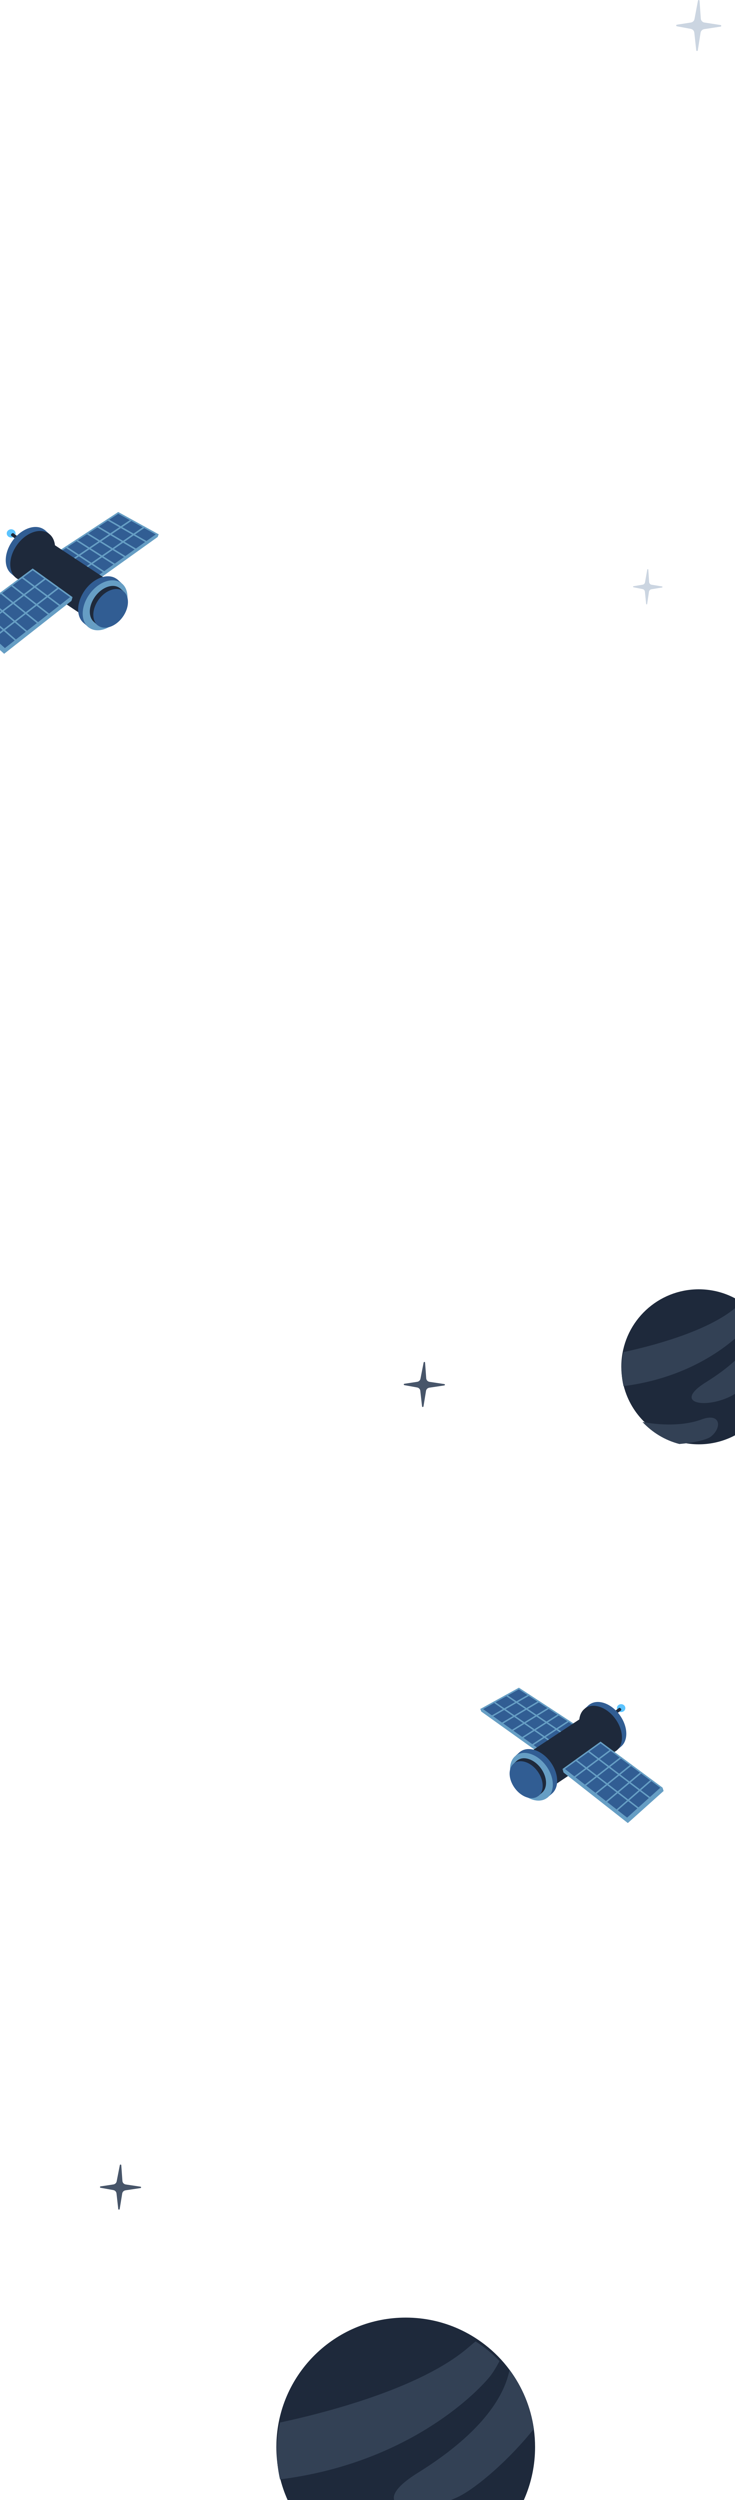 <svg width="375" height="1274" viewBox="0 0 375 1274" fill="none" xmlns="http://www.w3.org/2000/svg">
<path d="M396 696.5C396 718.32 378.32 736 356.5 736C355.03 736 353.58 735.92 352.16 735.76C344.55 734.93 337.59 731.94 331.91 727.41C326.48 723.08 322.21 717.36 319.65 710.76C317.94 706.34 317 701.53 317 696.5C317 695.53 317.03 694.56 317.1 693.6C318.58 673.14 335.65 657 356.5 657C362.22 657 367.65 658.21 372.56 660.4C375.46 661.69 378.18 663.33 380.66 665.25C383.51 667.45 386.05 670.03 388.2 672.93C392.05 678.1 394.67 684.25 395.61 690.93C395.87 692.75 396 694.61 396 696.5Z" fill="#1E293B"/>
<path d="M385.12 670.27C384.13 672.21 383.01 674 382.03 675.18C377.47 680.68 356.47 701.52 318.11 706.34C317.07 701.72 316.84 696.82 317.58 691.85C317.72 690.89 317.9 689.94 318.11 689C331.4 686.16 360.92 678.72 375.57 666.15C376.37 665.46 377.13 664.84 377.83 664.27C380.51 665.97 382.96 667.99 385.13 670.26L385.12 670.27Z" fill="#334155"/>
<path d="M395.61 690.93C388.33 700.15 378.14 708.94 372.63 711.61C359.14 718.15 343.24 714.87 360.23 704.32C381.08 691.37 386.85 679.88 388.2 672.93C392.05 678.1 394.67 684.25 395.61 690.93Z" fill="#334155"/>
<path d="M362.76 732.02C360.72 733.68 353.99 735.22 346.6 735.84C339.19 733.9 332.75 729.92 327.79 724.61C333.52 725.68 346.8 727.42 358.09 723.27C367.47 719.82 368.62 727.25 362.75 732.03L362.76 732.02Z" fill="#334155"/>
<g clip-path="url(#clip0_2392_11018)">
<path d="M354.332 9.698L356.104 0.34C356.198 -0.132 356.877 -0.094 356.915 0.377L357.556 9.472C357.631 10.491 358.404 11.34 359.422 11.491L367.642 12.755C368.113 12.83 368.113 13.491 367.642 13.566L359.29 14.849C358.348 15 357.593 15.736 357.443 16.679L356.029 25.642C355.953 26.113 355.256 26.094 355.218 25.623L354.238 16.642C354.125 15.679 353.408 14.887 352.447 14.717L345.339 13.396C344.887 13.302 344.887 12.66 345.339 12.585L352.503 11.472C353.427 11.321 354.162 10.623 354.332 9.698Z" fill="#CBD5E1"/>
</g>
<path d="M316.903 872.433C318.094 872.433 319.059 871.531 319.059 870.417C319.059 869.304 318.094 868.402 316.903 868.402C315.713 868.402 314.748 869.304 314.748 870.417C314.748 871.531 315.713 872.433 316.903 872.433Z" fill="#5BC3FE"/>
<path d="M315.617 870.519L311.994 873.128L313.117 874.339L316.767 871.654L315.617 870.519Z" fill="#1E293B"/>
<path d="M316.795 871.622C317.062 871.41 317.029 870.964 316.721 870.625C316.413 870.287 315.947 870.184 315.68 870.396C315.414 870.608 315.447 871.054 315.754 871.393C316.062 871.732 316.528 871.834 316.795 871.622Z" fill="#1E293B"/>
<path d="M313.141 874.302C313.408 874.09 313.375 873.644 313.068 873.305C312.76 872.967 312.294 872.864 312.027 873.076C311.76 873.288 311.793 873.734 312.101 874.073C312.409 874.412 312.875 874.514 313.141 874.302Z" fill="#315D93"/>
<path d="M264.738 860.432L295.236 880.386L276.731 892.912L245.77 870.883L264.738 860.432Z" fill="#315D93"/>
<path d="M276.722 893.369L245.063 870.841L264.747 860L295.907 880.386L276.713 893.369H276.722ZM246.468 870.917L276.731 892.455L294.557 880.394L264.72 860.872L246.477 870.926L246.468 870.917Z" fill="#669EC4"/>
<path d="M252.335 867.083L251.866 867.675L282.669 889.01L283.138 888.418L252.335 867.083Z" fill="#669EC4"/>
<path d="M258.635 863.657L258.175 864.255L288.829 884.904L289.29 884.306L258.635 863.657Z" fill="#669EC4"/>
<path d="M289.926 876.762L271.344 888.937L271.796 889.54L290.378 877.365L289.926 876.762Z" fill="#669EC4"/>
<path d="M284.834 873.443L266.176 885.277L266.618 885.887L285.276 874.053L284.834 873.443Z" fill="#669EC4"/>
<path d="M279.776 870.095L261.039 881.573L261.47 882.189L280.208 870.712L279.776 870.095Z" fill="#669EC4"/>
<path d="M274.687 866.779L255.879 877.922L256.301 878.544L275.108 867.402L274.687 866.779Z" fill="#669EC4"/>
<path d="M269.589 863.476L250.701 874.273L251.112 874.902L270 864.105L269.589 863.476Z" fill="#669EC4"/>
<path d="M245 870.739L245.525 872.154L277.011 894.64L296.26 881.478L295.798 880.208L276.731 892.912L245 870.739Z" fill="#669EC4"/>
<path d="M300.644 868.664L298.416 870.621L314.458 892.116L316.677 890.16L300.644 868.664Z" fill="#315D93"/>
<path d="M315.865 890.708C320.378 888.176 320.801 881.081 316.809 874.86C312.818 868.638 305.923 865.647 301.41 868.179C296.897 870.71 296.475 877.805 300.466 884.027C304.458 890.248 311.352 893.239 315.865 890.708Z" fill="#315D93"/>
<path d="M313.643 892.665C318.156 890.134 318.579 883.038 314.587 876.817C310.596 870.596 303.702 867.605 299.189 870.136C294.676 872.668 294.253 879.763 298.245 885.984C302.236 892.205 309.13 895.197 313.643 892.665Z" fill="#1E293B"/>
<path d="M263.986 897.028L299.322 873.712L311.722 890.337L274.665 915.17" fill="#1E293B"/>
<path d="M265.372 892.658L263.152 894.614L279.185 916.11L281.404 914.153L265.372 892.658Z" fill="#315D93"/>
<path d="M280.585 914.706C285.098 912.175 285.521 905.08 281.529 898.858C277.537 892.637 270.643 889.646 266.13 892.177C261.617 894.709 261.194 901.804 265.186 908.025C269.178 914.247 276.072 917.238 280.585 914.706Z" fill="#315D93"/>
<path d="M278.372 916.664C282.885 914.132 283.308 907.037 279.316 900.816C275.325 894.595 268.431 891.604 263.918 894.135C259.405 896.666 258.982 903.762 262.974 909.983C266.965 916.204 273.859 919.195 278.372 916.664Z" fill="#669EC4"/>
<path d="M263.986 897.028L262.265 898.544L274.666 915.17L276.387 913.662L263.986 897.028Z" fill="#1E293B"/>
<path d="M275.745 914.093C279.237 912.134 279.564 906.644 276.476 901.831C273.388 897.018 268.054 894.703 264.562 896.662C261.07 898.621 260.742 904.111 263.831 908.924C266.919 913.737 272.253 916.051 275.745 914.093Z" fill="#1E293B"/>
<path d="M274.033 915.606C277.525 913.648 277.853 908.158 274.764 903.345C271.676 898.531 266.342 896.217 262.85 898.176C259.358 900.135 259.03 905.624 262.119 910.438C265.207 915.251 270.541 917.565 274.033 915.606Z" fill="#315D93"/>
<path d="M311.181 890.906C314.729 888.916 315.062 883.339 311.924 878.45C308.787 873.56 303.368 871.21 299.82 873.2C296.273 875.19 295.94 880.766 299.077 885.656C302.214 890.545 307.633 892.896 311.181 890.906Z" fill="#1E293B"/>
<path d="M286.993 901.432L287.528 903.236L320.318 929L338.57 912.654L338.063 910.952L319.974 926.713L286.993 901.432Z" fill="#669EC4"/>
<path d="M306.414 887.949L337.474 910.977L319.974 926.713L287.618 901.449L306.414 887.949Z" fill="#315D93"/>
<path d="M319.992 927.205L286.993 901.432L306.414 887.483L338.063 910.952L319.992 927.205ZM288.243 901.458L319.947 926.222L336.867 911.003L306.405 888.406L288.243 901.449V901.458Z" fill="#669EC4"/>
<path d="M294.128 896.692L293.628 897.261L325.548 921.785L326.048 921.216L294.128 896.692Z" fill="#669EC4"/>
<path d="M300.405 892.131L299.91 892.704L331.405 916.482L331.9 915.909L300.405 892.131Z" fill="#669EC4"/>
<path d="M332.011 906.903L314.305 922.27L314.841 922.81L332.547 907.443L332.011 906.903Z" fill="#669EC4"/>
<path d="M326.87 903.002L308.942 917.99L309.467 918.539L327.395 903.551L326.87 903.002Z" fill="#669EC4"/>
<path d="M321.712 899.132L303.569 913.75L304.083 914.308L322.227 899.69L321.712 899.132Z" fill="#669EC4"/>
<path d="M316.484 895.385L298.125 909.632L298.628 910.199L316.988 895.952L316.484 895.385Z" fill="#669EC4"/>
<path d="M311.324 891.535L292.748 905.4L293.24 905.976L311.815 892.111L311.324 891.535Z" fill="#669EC4"/>
<path d="M5.693 273.921C4.446 273.921 3.435 272.976 3.435 271.81C3.435 270.644 4.446 269.699 5.693 269.699C6.94 269.699 7.951 270.644 7.951 271.81C7.951 272.976 6.94 273.921 5.693 273.921Z" fill="#5BC3FE"/>
<path d="M7.04 271.917L10.835 274.649L9.658 275.917L5.835 273.105L7.04 271.917Z" fill="#1E293B"/>
<path d="M5.806 273.072C5.526 272.85 5.561 272.383 5.883 272.028C6.206 271.673 6.693 271.566 6.973 271.788C7.252 272.01 7.218 272.477 6.895 272.832C6.573 273.187 6.085 273.294 5.806 273.072Z" fill="#1E293B"/>
<path d="M9.632 275.879C9.352 275.657 9.387 275.189 9.709 274.835C10.032 274.48 10.52 274.372 10.799 274.594C11.079 274.816 11.044 275.284 10.722 275.639C10.399 275.993 9.912 276.101 9.632 275.879Z" fill="#315D93"/>
<path d="M60.328 261.352L28.385 282.25L47.767 295.37L80.193 272.298L60.328 261.352Z" fill="#315D93"/>
<path d="M47.777 295.849L80.934 272.253L60.318 260.899L27.683 282.25L47.786 295.849H47.777ZM79.463 272.333L47.767 294.891L29.097 282.259L60.347 261.813L79.454 272.342L79.463 272.333Z" fill="#669EC4"/>
<path d="M73.318 268.318L73.81 268.938L41.548 291.283L41.057 290.663L73.318 268.318Z" fill="#669EC4"/>
<path d="M66.719 264.73L67.202 265.356L35.096 286.983L34.613 286.356L66.719 264.73Z" fill="#669EC4"/>
<path d="M33.947 278.455L53.409 291.206L52.935 291.838L33.473 279.087L33.947 278.455Z" fill="#669EC4"/>
<path d="M39.28 274.979L58.821 287.373L58.358 288.012L38.816 275.618L39.28 274.979Z" fill="#669EC4"/>
<path d="M44.577 271.473L64.202 283.494L63.75 284.139L44.125 272.118L44.577 271.473Z" fill="#669EC4"/>
<path d="M49.908 268L69.606 279.67L69.164 280.322L49.466 268.652L49.908 268Z" fill="#669EC4"/>
<path d="M55.247 264.54L75.029 275.848L74.599 276.507L54.817 265.199L55.247 264.54Z" fill="#669EC4"/>
<path d="M81 272.147L80.45 273.628L47.473 297.179L27.313 283.395L27.797 282.064L47.767 295.37L81 272.147Z" fill="#669EC4"/>
<path d="M22.722 269.974L25.056 272.023L8.254 294.536L5.93 292.487L22.722 269.974Z" fill="#315D93"/>
<path d="M6.78 293.061C2.054 290.41 1.611 282.978 5.792 276.463C9.972 269.947 17.193 266.814 21.92 269.465C26.646 272.117 27.089 279.548 22.908 286.064C18.728 292.579 11.507 295.712 6.78 293.061Z" fill="#315D93"/>
<path d="M9.107 295.111C4.381 292.46 3.938 285.029 8.118 278.513C12.299 271.997 19.52 268.864 24.246 271.516C28.973 274.167 29.416 281.598 25.235 288.114C21.055 294.63 13.834 297.762 9.107 295.111Z" fill="#1E293B"/>
<path d="M61.115 299.681L24.107 275.26L11.119 292.673L49.93 318.681" fill="#1E293B"/>
<path d="M59.663 295.104L61.988 297.153L45.196 319.666L42.872 317.616L59.663 295.104Z" fill="#315D93"/>
<path d="M43.73 318.196C39.004 315.545 38.561 308.113 42.741 301.598C46.922 295.082 54.143 291.949 58.869 294.6C63.596 297.252 64.039 304.683 59.858 311.199C55.678 317.714 48.457 320.847 43.73 318.196Z" fill="#315D93"/>
<path d="M46.048 320.246C41.321 317.595 40.878 310.164 45.059 303.648C49.239 297.132 56.46 293.999 61.187 296.651C65.913 299.302 66.356 306.733 62.175 313.249C57.995 319.765 50.774 322.897 46.048 320.246Z" fill="#669EC4"/>
<path d="M61.115 299.681L62.917 301.268L49.93 318.681L48.127 317.102L61.115 299.681Z" fill="#1E293B"/>
<path d="M48.799 317.553C45.142 315.501 44.799 309.752 48.033 304.71C51.268 299.669 56.855 297.246 60.512 299.297C64.169 301.348 64.512 307.098 61.278 312.139C58.043 317.181 52.456 319.604 48.799 317.553Z" fill="#1E293B"/>
<path d="M50.592 319.138C46.935 317.087 46.592 311.337 49.826 306.296C53.061 301.255 58.648 298.831 62.305 300.882C65.962 302.934 66.305 308.684 63.071 313.725C59.836 318.766 54.249 321.19 50.592 319.138Z" fill="#315D93"/>
<path d="M11.686 293.269C7.97 291.185 7.622 285.344 10.907 280.223C14.193 275.102 19.869 272.64 23.585 274.724C27.3 276.808 27.649 282.649 24.363 287.77C21.078 292.891 15.402 295.353 11.686 293.269Z" fill="#1E293B"/>
<path d="M37.019 304.293L36.459 306.182L2.116 333.166L-17 316.046L-16.469 314.263L2.477 330.771L37.019 304.293Z" fill="#669EC4"/>
<path d="M16.679 290.171L-15.852 314.29L2.477 330.771L36.364 304.311L16.679 290.171Z" fill="#315D93"/>
<path d="M2.458 331.286L37.019 304.293L16.678 289.684L-16.469 314.263L2.458 331.286ZM35.709 304.32L2.505 330.257L-15.217 314.317L16.688 290.65L35.709 304.311V304.32Z" fill="#669EC4"/>
<path d="M29.545 299.328L30.069 299.925L-3.362 325.61L-3.886 325.014L29.545 299.328Z" fill="#669EC4"/>
<path d="M22.971 294.551L23.49 295.151L-9.496 320.056L-10.015 319.455L22.971 294.551Z" fill="#669EC4"/>
<path d="M-10.13 310.022L8.414 326.117L7.852 326.683L-10.692 310.588L-10.13 310.022Z" fill="#669EC4"/>
<path d="M-4.746 305.937L14.031 321.634L13.481 322.209L-5.296 306.512L-4.746 305.937Z" fill="#669EC4"/>
<path d="M0.655 301.884L19.658 317.194L19.119 317.778L0.117 302.469L0.655 301.884Z" fill="#669EC4"/>
<path d="M6.131 297.96L25.36 312.881L24.833 313.475L5.604 298.554L6.131 297.96Z" fill="#669EC4"/>
<path d="M11.536 293.927L30.991 308.448L30.476 309.051L11.021 294.53L11.536 293.927Z" fill="#669EC4"/>
<path d="M273 1247C273 1283.46 243.459 1313 207 1313C204.544 1313 202.121 1312.87 199.748 1312.6C187.033 1311.21 175.404 1306.22 165.913 1298.65C156.84 1291.41 149.705 1281.85 145.428 1270.83C142.571 1263.44 141 1255.4 141 1247C141 1245.38 141.05 1243.76 141.167 1242.15C143.64 1207.97 172.162 1181 207 1181C216.557 1181 225.63 1183.02 233.834 1186.68C238.68 1188.84 243.225 1191.58 247.369 1194.78C252.131 1198.46 256.375 1202.77 259.967 1207.62C266.4 1216.26 270.778 1226.53 272.348 1237.69C272.783 1240.73 273 1243.84 273 1247Z" fill="#1E293B"/>
<path d="M254.821 1203.17C253.167 1206.41 251.295 1209.41 249.658 1211.38C242.039 1220.57 206.95 1255.39 142.855 1263.44C141.117 1255.72 140.733 1247.53 141.969 1239.23C142.203 1237.63 142.504 1236.04 142.855 1234.47C165.061 1229.72 214.385 1217.29 238.864 1196.29C240.201 1195.14 241.47 1194.1 242.64 1193.15C247.118 1195.99 251.212 1199.36 254.838 1203.16L254.821 1203.17Z" fill="#334155"/>
<path d="M272.348 1237.69C260.184 1253.1 243.158 1267.79 233.951 1272.25C211.411 1283.17 184.844 1277.69 213.232 1260.07C248.07 1238.43 257.711 1219.23 259.967 1207.62C266.4 1216.26 270.777 1226.53 272.348 1237.69Z" fill="#334155"/>
<path d="M214.52 702.579L216.139 694.301C216.225 693.883 216.844 693.917 216.879 694.334L217.464 702.379C217.533 703.28 218.239 704.031 219.168 704.165L226.673 705.283C227.103 705.35 227.103 705.934 226.673 706.001L219.048 707.136C218.187 707.269 217.498 707.92 217.361 708.755L216.07 716.683C216.001 717.1 215.364 717.084 215.33 716.666L214.434 708.722C214.331 707.87 213.677 707.169 212.799 707.019L206.31 705.851C205.897 705.767 205.897 705.2 206.31 705.133L212.851 704.148C213.694 704.015 214.366 703.397 214.52 702.579Z" fill="#475569"/>
<path d="M59.52 1111.58L61.139 1103.3C61.225 1102.88 61.844 1102.92 61.879 1103.33L62.464 1111.38C62.533 1112.28 63.239 1113.03 64.168 1113.16L71.673 1114.28C72.103 1114.35 72.103 1114.93 71.673 1115L64.047 1116.14C63.187 1116.27 62.498 1116.92 62.361 1117.75L61.07 1125.68C61.001 1126.1 60.364 1126.08 60.33 1125.67L59.434 1117.72C59.331 1116.87 58.677 1116.17 57.799 1116.02L51.31 1114.85C50.897 1114.77 50.897 1114.2 51.31 1114.13L57.851 1113.15C58.694 1113.01 59.366 1112.4 59.52 1111.58Z" fill="#475569"/>
<path d="M329.086 296.714L330.242 290.235C330.303 289.909 330.746 289.935 330.77 290.261L331.189 296.557C331.238 297.263 331.742 297.851 332.406 297.955L337.766 298.83C338.074 298.882 338.074 299.34 337.766 299.392L332.32 300.28C331.705 300.385 331.213 300.894 331.115 301.547L330.193 307.752C330.143 308.078 329.689 308.065 329.664 307.739L329.025 301.521C328.951 300.855 328.484 300.306 327.857 300.189L323.221 299.274C322.926 299.209 322.926 298.765 323.221 298.713L327.893 297.942C328.496 297.838 328.975 297.354 329.086 296.714Z" fill="#CBD5E1"/>
<defs>
<clipPath id="clip0_2392_11018">
<rect width="23" height="26" fill="white" transform="translate(345)"/>
</clipPath>
</defs>
</svg>
